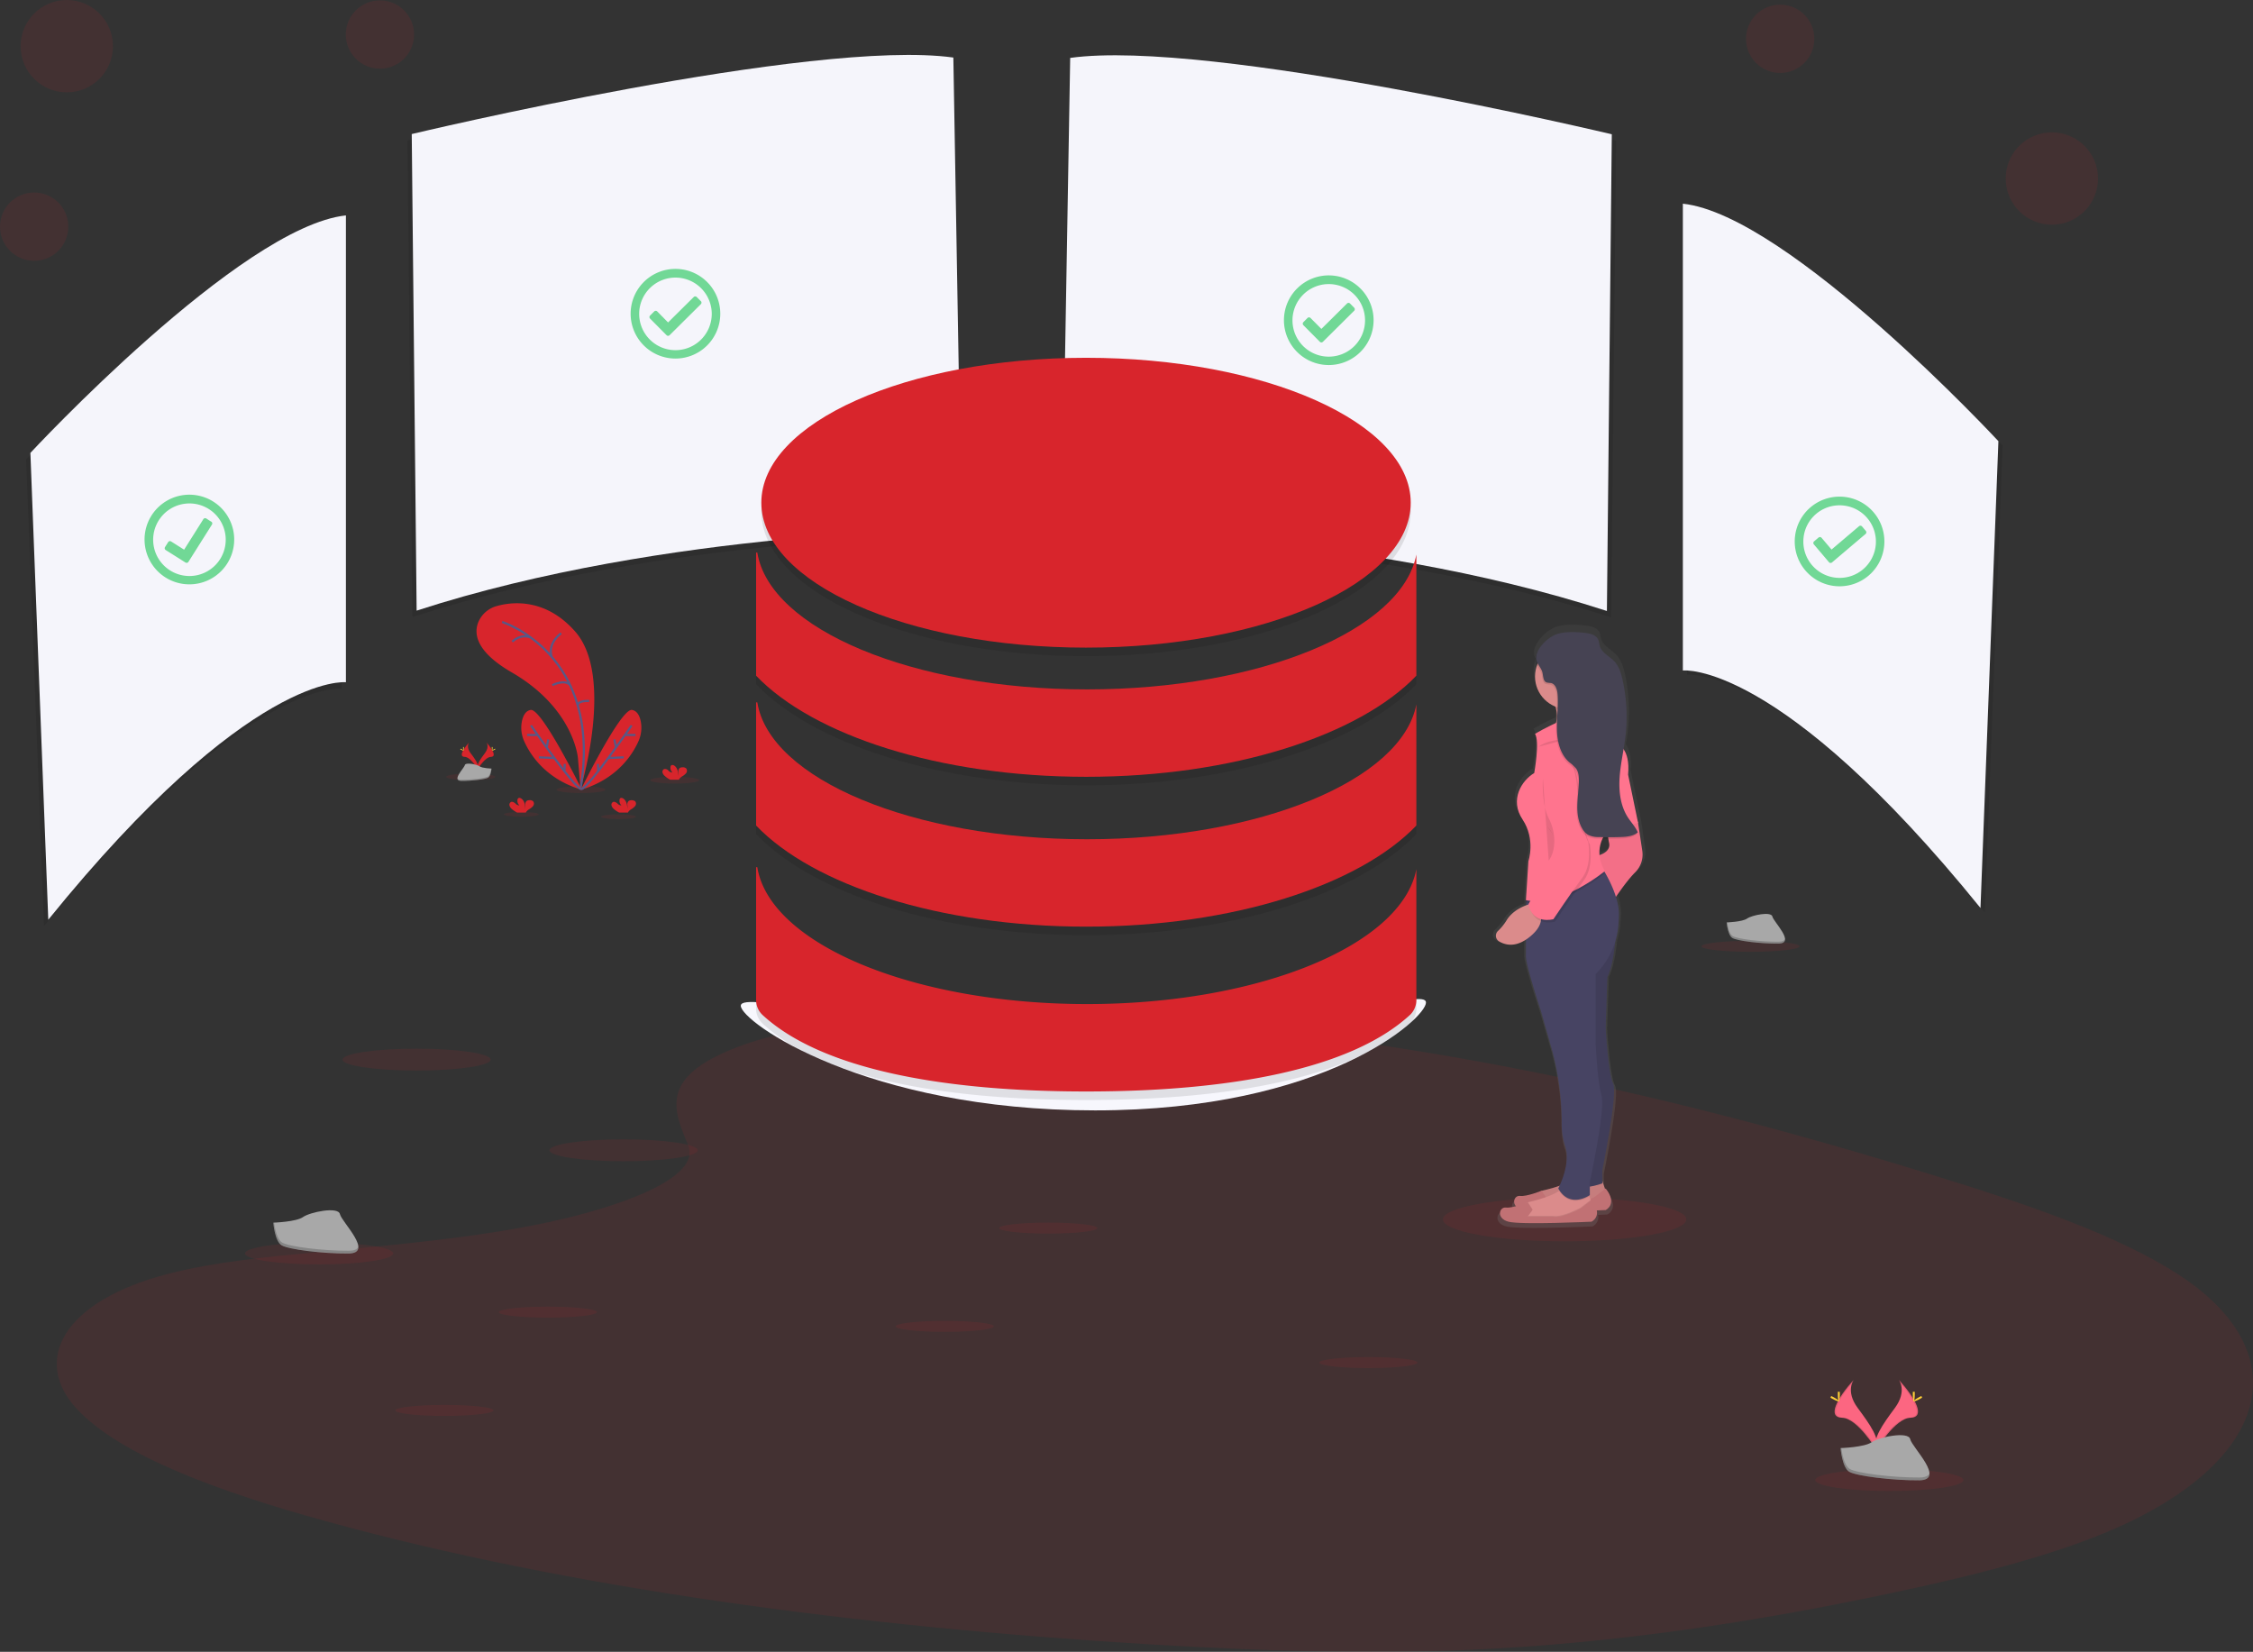 <svg data-name="Layer 1" xmlns="http://www.w3.org/2000/svg" width="1055.52" height="773.82" viewBox="0 0 1055.52 773.82"><rect x="0" y="0" width="1055.52" height="773.82" fill="#333333" stroke="none"/><defs><linearGradient id="a" x1="1958.6" y1="638.33" x2="1958.6" y2="355.69" gradientTransform="matrix(-1 0 0 1 2766 0)" gradientUnits="userSpaceOnUse"><stop offset="0" stop-color="gray" stop-opacity=".25"/><stop offset=".54" stop-color="gray" stop-opacity=".12"/><stop offset="1" stop-color="gray" stop-opacity=".1"/></linearGradient></defs><path d="M344.29 490.98c34.91-13.73 89.71-16.53 139.59-15.43 156.68 3.43 298.11 36.8 420.44 74.55 44.29 13.67 87.89 28.4 116.64 47.22 58.52 38.31 41.16 91.38-40.21 122.94-27.69 10.74-61.25 19-95.71 26.26-61.28 12.98-127.36 23.39-196.9 26.39-49.58 2.11-99.78.39-149.07-2.56-137.73-8.27-272.91-26.44-386.22-57.67-49.7-13.67-96.54-30.67-117-52.8s-7.38-50.15 43.37-63.25c21-5.41 46.08-7.86 70.65-10.15 36.16-3.38 72.9-6.72 105.53-13.59 33.71-7.1 73.62-20.83 66.95-36.54-7.19-16.86-12.93-31.66 21.94-45.37z" fill="#d8252c" opacity=".1"/><path d="M503.38 30.13l-3.81 221s137.92 0 255.26 38.1l2.29-223.32S568.91 20.99 503.38 30.13z" opacity=".1"/><path d="M501.38 27.13l-3.81 221s137.92 0 255.26 38.1l2.29-223.32S566.91 17.99 501.38 27.13z" fill="#f5f5fb"/><path d="M444.64 29.96l3.81 221s-137.92 0-255.26 38.1L190.9 65.8s188.21-44.98 253.74-35.84z" opacity=".1"/><path d="M446.64 26.96l3.81 221s-137.92 0-255.26 38.1L192.9 62.8s188.21-44.98 253.74-35.84z" fill="#f5f5fb"/><path d="M790.41 97.42v218.69s45-5.33 139.44 111.25l8.39-218.69s-98.3-105.91-147.83-111.25z" opacity=".1"/><path d="M788.41 95.42v218.69s45-5.33 139.44 111.25l8.39-218.69s-98.3-105.91-147.83-111.25z" fill="#f5f5fb"/><path d="M160.06 103.91v218.7s-45-5.33-139.44 111.25l-8.38-218.69s98.29-105.91 147.82-111.26z" opacity=".1"/><path d="M162.06 100.91v218.7s-45-5.33-139.44 111.25l-8.38-218.69s98.29-105.91 147.82-111.26z" fill="#f5f5fb"/><path d="M668.06 469.68c0 7.45-47.31 50.5-155 50.5s-166-41.55-166-49 60.31 11 168 11 153-19.96 153-12.5z" fill="#f7f7fd"/><ellipse cx="316.11" cy="365.5" rx="11.46" ry="1.57" fill="#d8252c" opacity=".1"/><ellipse cx="272.22" cy="369.95" rx="11.46" ry="1.57" fill="#d8252c" opacity=".1"/><ellipse cx="220.54" cy="363.93" rx="11.46" ry="1.57" fill="#d8252c" opacity=".1"/><ellipse cx="289.79" cy="382.62" rx="8.14" ry="1.12" fill="#d8252c" opacity=".1"/><ellipse cx="244.24" cy="381.5" rx="8.14" ry="1.12" fill="#d8252c" opacity=".1"/><path d="M271.98 369.6s16.06-52.67-2.52-73.76c-13.9-15.78-29.7-13.93-36.7-11.93a13.06 13.06 0 00-8.43 7c-2.47 5.33-2 14 15.42 24.08 29.19 16.9 31 40.09 31 40.09z" fill="#d8252c"/><path d="M235.24 291.37s47.36 14.81 36.74 78.23m-9.08-72.92s-6.52 4.39-4.45 11m-18.46-7.09s4-4.06 8.83-1.82m9.94 22.21s7-3.55 8.81.9m8.46 6.51s-5.26-.42-5.35 2.09" fill="none" stroke="#565987" stroke-miterlimit="10"/><path d="M272.63 370.02s-18.82-38.28-24-37.44c-2.45.4-3.58 2.81-4.1 5.24a15.4 15.4 0 001 9.32c2.71 6.12 9.88 17.77 27.1 22.88z" fill="#d8252c"/><path d="M248.76 339.84s19.75 28.64 23.57 29.9m-25.36-25.43h4.61m.91 10.48l7.22.31m-2.82-8.69l-.79 3.76m8.47 7.69l-.14 3.42" fill="none" stroke="#565987" stroke-miterlimit="10"/><path d="M272.07 370.02s18.81-38.28 24-37.44c2.46.4 3.59 2.81 4.1 5.24a15.47 15.47 0 01-1 9.32c-2.71 6.12-9.88 17.77-27.1 22.88z" fill="#d8252c"/><path d="M295.91 339.84s-19.75 28.64-23.56 29.9m25.38-25.43h-4.61m-.91 10.48l-7.23.31m2.83-8.69l.79 3.76m-8.47 7.69l.14 3.42" fill="none" stroke="#565987" stroke-miterlimit="10"/><path d="M239.76 378.96a3.26 3.26 0 01-1.07-1.62 1.42 1.42 0 01.75-1.64c.68-.27 1.42.21 2 .69a2.64 2.64 0 001.92.93 2.94 2.94 0 01-.91-2.74 1.26 1.26 0 01.26-.56c.38-.41 1.07-.23 1.53.09 1.45 1 1.85 3 1.86 4.77a8.56 8.56 0 000-2 2 2 0 01.74-1.74 2.26 2.26 0 011.12-.27 2.34 2.34 0 011.83.52 1.84 1.84 0 01-.07 2.25 7.15 7.15 0 01-1.89 1.51 4.07 4.07 0 00-1.35 1.29.94.94 0 00-.1.23h-4.1a11.9 11.9 0 01-2.52-1.71zm71.7-15.42a3.24 3.24 0 01-1.07-1.61 1.43 1.43 0 01.75-1.65 2.1 2.1 0 012 .7 2.59 2.59 0 001.92.92 2.93 2.93 0 01-.91-2.74 1.12 1.12 0 01.26-.55c.38-.41 1.07-.24 1.53.08 1.45 1 1.85 3 1.86 4.78a8.64 8.64 0 000-2 2 2 0 01.74-1.74 2.15 2.15 0 011.12-.26 2.3 2.3 0 011.83.52 1.82 1.82 0 01-.07 2.24 7.15 7.15 0 01-1.89 1.51 4.17 4.17 0 00-1.35 1.29.94.94 0 00-.1.23h-4.1a11.54 11.54 0 01-2.52-1.72zm-23.9 15.42a3.26 3.26 0 01-1.07-1.62 1.43 1.43 0 01.75-1.64c.69-.27 1.42.21 2 .69a2.65 2.65 0 001.92.93 2.93 2.93 0 01-.9-2.74 1.14 1.14 0 01.25-.56c.38-.41 1.07-.23 1.53.09 1.45 1 1.86 3 1.87 4.77a9.17 9.17 0 000-2 2 2 0 01.74-1.74 3 3 0 012.95.25 1.82 1.82 0 01-.07 2.25 7 7 0 01-1.89 1.51 4.26 4.26 0 00-1.35 1.29 1.6 1.6 0 00-.1.23h-4.09a11.71 11.71 0 01-2.54-1.71zm-67.8-31.16s-1.53 2 .71 5 4.1 5.59 3.35 7.48c0 0-3.39-5.63-6.14-5.71s-.92-3.39 2.08-6.77z" fill="#d8252c"/><path d="M219.76 347.8a2.36 2.36 0 00-.31.63c-2.69 3.15-4.12 6.1-1.54 6.17 2.41.07 5.3 4.38 6 5.46a1.83 1.83 0 01-.08.25s-3.39-5.63-6.14-5.71-.93-3.42 2.07-6.8z" opacity=".1"/><path d="M216.94 350.35c0 .71.08 1.28.18 1.28s.17-.57.17-1.28-.09-.37-.19-.37-.16-.33-.16.37z" fill="#ffd037"/><path d="M215.96 351.2c.62.34 1.16.54 1.21.45s-.42-.43-1-.76-.38-.1-.42 0-.41.02.21.31z" fill="#ffd037"/><path d="M227.9 347.8s1.54 2-.71 5-4.09 5.59-3.34 7.48c0 0 3.38-5.63 6.14-5.71s.94-3.39-2.09-6.77z" fill="#d8252c"/><path d="M227.9 347.8a2.36 2.36 0 01.31.63c2.69 3.15 4.12 6.1 1.54 6.17-2.41.07-5.29 4.38-6 5.46a1.83 1.83 0 00.08.25s3.38-5.63 6.14-5.71.96-3.42-2.07-6.8z" opacity=".1"/><path d="M230.76 350.35c0 .71-.07 1.28-.17 1.28s-.18-.57-.18-1.28.1-.37.2-.37.15-.33.15.37z" fill="#ffd037"/><path d="M231.76 351.2c-.62.34-1.16.54-1.2.45s.41-.43 1-.76.38-.1.43 0 .36.02-.23.31z" fill="#ffd037"/><path d="M230.27 360.05s-4.3-.13-5.59-1.05-6.6-2-6.92-.55-6.45 7.35-1.61 7.39 11.26-.76 12.55-1.54 1.57-4.25 1.57-4.25z" fill="#a8a8a8"/><path d="M216.07 365.32c4.84 0 11.26-.75 12.55-1.54 1-.6 1.37-2.75 1.5-3.74h.15s-.28 3.46-1.57 4.25-7.7 1.58-12.55 1.54c-1.39 0-1.88-.51-1.85-1.25.19.46.73.73 1.77.74z" opacity=".2"/><ellipse cx="195.17" cy="496.39" rx="34.72" ry="5.13" fill="#d8252c" opacity=".1"/><ellipse cx="292.15" cy="538.87" rx="34.72" ry="5.13" fill="#d8252c" opacity=".1"/><ellipse cx="149.49" cy="587.2" rx="34.72" ry="5.13" fill="#d8252c" opacity=".1"/><ellipse cx="885.14" cy="693.36" rx="34.72" ry="5.13" fill="#d8252c" opacity=".1"/><ellipse cx="491.09" cy="575.32" rx="22.99" ry="2.57" fill="#d8252c" opacity=".1"/><ellipse cx="820.09" cy="443.32" rx="22.99" ry="2.57" fill="#d8252c" opacity=".1"/><ellipse cx="641.08" cy="638.32" rx="22.99" ry="2.57" fill="#d8252c" opacity=".1"/><ellipse cx="442.64" cy="621.36" rx="22.99" ry="2.57" fill="#d8252c" opacity=".1"/><ellipse cx="256.67" cy="614.69" rx="22.99" ry="2.57" fill="#d8252c" opacity=".1"/><ellipse cx="208.21" cy="660.73" rx="22.99" ry="2.57" fill="#d8252c" opacity=".1"/><g opacity=".1"><ellipse cx="508.8" cy="239.5" rx="152.12" ry="67.89"/><path d="M663.56 263.77c-6.73 35.4-73.23 63.19-154.29 63.19-81.77 0-148.73-28.28-154.47-64.11h-.57v57.69c26.74 27.94 85.94 47.37 154.66 47.37s127.92-19.43 154.67-47.37z"/><path d="M663.56 333.97c-6.73 35.39-73.23 63.19-154.29 63.19-81.77 0-148.73-28.28-154.47-64.12h-.57v57.7c26.74 27.94 85.94 47.36 154.66 47.36s127.92-19.42 154.67-47.36z"/><path d="M663.56 411.18c-6.73 35.4-73.23 63.19-154.29 63.19-81.77 0-148.73-28.27-154.47-64.11h-.57v62.22a9.59 9.59 0 003.08 7.06c28 25.71 85.39 35.78 151.58 35.78s123.55-10.07 151.59-35.78a9.59 9.59 0 003.08-7.06z"/></g><ellipse cx="508.8" cy="235.5" rx="152.12" ry="67.89" fill="#d8252c"/><path d="M663.56 259.77c-6.73 35.4-73.23 63.19-154.29 63.19-81.77 0-148.73-28.28-154.47-64.11h-.57v57.69c26.74 27.94 85.94 47.37 154.66 47.37s127.92-19.43 154.67-47.37z" fill="#d8252c"/><path d="M663.56 329.97c-6.73 35.39-73.23 63.19-154.29 63.19-81.77 0-148.73-28.28-154.47-64.12h-.57v57.7c26.74 27.94 85.94 47.36 154.66 47.36s127.92-19.42 154.67-47.36z" fill="#d8252c"/><path d="M663.56 407.18c-6.73 35.4-73.23 63.19-154.29 63.19-81.77 0-148.73-28.27-154.47-64.11h-.57v62.22a9.59 9.59 0 003.08 7.06c28 25.71 85.39 35.78 151.58 35.78s123.55-10.07 151.59-35.78a9.59 9.59 0 003.08-7.06z" fill="#d8252c"/><ellipse cx="733.03" cy="571.25" rx="57" ry="10.26" fill="#d8252c" opacity=".1"/><path d="M773.27 503.61c2.88 1.7 7.4 2.81 13.09-.85l-.05 8.11c.4 5.56 7.28 25.83 7.28 25.83l4.85 16.67a130.07 130.07 0 015.33 36.28c0 4.06.38 8.26 1.55 11.42 2.59 7-1 16-2.57 19.32a80.1 80.1 0 01-8 2.25 5.83 5.83 0 00-.71.22v-.05s-7.28 2.89-10.52 2.49c-2.41-.29-3.92 2.72-2 4.93a14.88 14.88 0 01-4.84.64c-3.24-.4-4.86 5.16 1.21 6.75s40.46 0 40.46 0a4.87 4.87 0 002.58-5.38l4.3-.18s6.07-2.78 0-10.33l-.33.24-1.29-3.82V613s7.69-37 5.26-41.33-3.72-26.67-3.72-26.67l.85-24.2c2.19-4.52 3.31-11.62 3.88-17.17a36 36 0 001.55-8.14c.1-1.31.18-2.67.23-4.09a27.27 27.27 0 00-1.48-9.16 92.06 92.06 0 019.17-11.5 11.82 11.82 0 003.65-10.33l-2-13.51-4.86-23c.61-6.39-.72-10.07-2.2-12.15.35-2.07.68-4.13.93-6.21a79.6 79.6 0 00-1.42-27c-.7-3.08-1.66-6.25-3.83-8.59-2.45-2.66-6.43-4.27-7.35-7.74a20.66 20.66 0 00-.56-2.62c-.89-2.27-3.69-3.1-6.15-3.4-4.38-.53-10.71-.93-14.92.79A18.09 18.09 0 00792 365a6.89 6.89 0 00-1 4.95 6.6 6.6 0 00.69 1.7 15.39 15.39 0 008.94 19.7c.1.31.19.61.26.9a15.41 15.41 0 01.4 2.17c-.08 1.4-.17 2.81-.23 4.22l-.15.57a105.13 105.13 0 00-10.17 5.18c2.42 3.58-.41 18.68-.41 18.68-6.07 3.57-12.13 12.71-5.66 22.25s2.83 19.86 2.83 19.86l-1 15.54-.2 3.11h.07l-.07 1.18h.17v1.27c-2.84 1.05-7 3.15-9.47 7.05a24.94 24.94 0 01-4.23 5.19 3.12 3.12 0 00.5 5.09zm48.85-41.28a14.77 14.77 0 011.44-7.82h2.86a18.57 18.57 0 00.35 1.88c.82 3.55-2.46 5.22-4.65 5.94z" transform="translate(-72.24 -63.09)" fill="url(#a)"/><path d="M750.68 553.24l1.56 4.67-5.06 5.06-16.74 3.94-12.07-1.17.78-4.28a5.17 5.17 0 013.83-3.78c5-1.16 14.42-3.82 16.41-7.51z" fill="#db8b8b"/><path d="M750.68 553.24l1.56 4.67-5.06 5.06-16.74 3.94-12.07-1.17.78-4.28a5.17 5.17 0 013.83-3.78c5-1.16 14.42-3.82 16.41-7.51z" opacity=".1"/><path d="M722.26 564.53l2.34-3.11-2.34-3.61s-7 2.83-10.12 2.44-4.67 5.06 1.17 6.62 38.93 0 38.93 0 5.84-2.73 0-10.13l-5.06 3.9s-8.57 4.67-12.85 3.89z" fill="#c17174"/><path d="M711.76 571.15l12.07 1.17 16.74-3.9 5.06-5.06-.41-1.23-.58-1.74-.57-1.7-11.31-3.11a7 7 0 01-2.29 2.29c-3.67 2.51-10.25 4.32-14.12 5.22a3.82 3.82 0 00-.48.15 5 5 0 00-2 1.21 5.1 5.1 0 00-1.38 2.42z" fill="#db8b8b"/><path d="M711.76 571.15l12.07 1.17 16.74-3.9 5.06-5.06-.41-1.23-4.65 3.57s-8.57 4.67-12.85 3.89h-12.08l2.34-3.11-2.1-3.24a5 5 0 00-2 1.21 5.1 5.1 0 00-1.38 2.42z" opacity=".1"/><path d="M715.64 569.98l2.34-3.11-2.34-3.61s-7 2.83-10.12 2.44-4.67 5.06 1.17 6.62 38.93 0 38.93 0 5.84-2.73 0-10.12l-5.06 3.89s-8.57 4.67-12.85 3.89z" fill="#c17174"/><path d="M725.37 344.18s18.69 2 16-5.84a13.91 13.91 0 01-.58-6.88 18.94 18.94 0 013.3-7.91l-17.52 2.72a21.86 21.86 0 012.38 5.63c2.05 8.26-3.58 12.28-3.58 12.28z" fill="#db8b8b"/><path d="M757.3 432.91s-.39 16.74-4.28 24.92l-.78 23.75s1.16 21.8 3.5 26.08-5.06 40.49-5.06 40.49v6.23s-12.46 4.67-16-.78l3.5-46.33-1.56-64.23z" fill="#474463"/><path d="M757.3 432.91s-.39 16.74-4.28 24.92l-.78 23.75s1.16 21.8 3.5 26.08-5.06 40.49-5.06 40.49v6.23s-12.46 4.67-16-.78l3.5-46.33-1.56-64.23z" opacity=".1"/><path d="M765.08 379.22l2.34 6.23 2 13.23a11.75 11.75 0 01-3.51 10.13c-4.67 4.67-10.9 14.4-10.9 14.4l-7.39-22.19s7.39-1.17 6.22-6.23-.77-14.4-.77-14.4z" fill="#ff748e"/><path d="M765.17 379.13l2.33 6.23 2 13.24a11.7 11.7 0 01-3.5 10.12c-4.68 4.67-10.9 14.41-10.9 14.41l-7.45-22.22s7.4-1.17 6.23-6.23-.78-14.41-.78-14.41z" opacity=".05"/><path d="M730.48 557.91c5 7.86 12.77 3.4 14.15 2.52l-.57-1.7-11.3-3.15a7 7 0 01-2.28 2.33z" opacity=".1"/><path d="M714.86 448.13c.39 5.45 7 25.3 7 25.3l4.67 16.34a130.39 130.39 0 015.13 35.54 34.71 34.71 0 001.49 11.19c3.12 8.57-3.11 20.24-3.11 20.24 5.45 9.74 14.79 3.12 14.79 3.12v-6.23s7.4-33.87 5.45-40.49-2.72-24.52-2.72-24.52V456.3a36.67 36.67 0 0010.68-23.24c.09-1.28.17-2.62.22-4 .31-8.78-5.7-19.08-8-22.75-.56-.89-.92-1.39-.92-1.39l-34.37 13.64h-.08v4.29z" fill="#474463"/><path d="M726.54 326.27a21.86 21.86 0 012.38 5.63 15.22 15.22 0 0011.84-.44 18.94 18.94 0 013.3-7.91z" opacity=".1"/><circle cx="734.33" cy="316.93" r="15.18" fill="#db8b8b"/><path d="M714.86 422.82h.17c16.32 3.36 36.82-13.65 36.82-13.65a20.31 20.31 0 01-1.42-2.9c-.56-.89-.92-1.39-.92-1.39l-34.37 13.64-.09 1.36z" opacity=".1"/><path d="M719.15 343.79s21.8-13.24 28.8-7.79l9.74 12.46s6.23 1.95 5.07 14.45l4.67 22.58-14 3.5s-8.17 7.79-1.55 19.08c0 0-20.64 17.13-37 13.62l1.17-18.29s3.5-10.13-2.72-19.47-.39-18.3 5.45-21.8c-.02-.04 2.7-14.84.37-18.34z" fill="#ff748e"/><path d="M717.98 423.21s-8.18 1.56-12.07 7.79a24.3 24.3 0 01-4.08 5.09 3.08 3.08 0 00.49 4.92c3.09 1.86 8.12 3 14.49-2.23 10.95-8.95 1.17-15.57 1.17-15.57z" fill="#db8b8b"/><path d="M730.05 351.19s7.78-.78 9.73 19.46 5.06 24.92 5.06 24.92 1.95 10.51-2.73 16.74-13.62 19.47-13.62 19.47-9.73 2.72-11.68-7l12.07-22.58s1.94-7.79-2.73-13.24-8.17-41.67 3.9-37.77z" opacity=".1"/><path d="M729.27 350.02s7.78-.78 9.73 19.47 5.06 24.91 5.06 24.91 2 10.51-2.72 16.74-13.58 19.47-13.58 19.47-9.73 2.72-11.68-7l12.07-22.58s1.95-7.79-2.73-13.24-8.22-41.66 3.85-37.77z" fill="#ff748e"/><path d="M722.84 364.62s-.77 12.07 2.73 18.69 3.5 15.18 0 19.85m-4.67-53.34s3.11-3.11 12.07-3.5 12.84-3.11 12.84-3.11" opacity=".1"/><path d="M742.55 297.31c2.37.29 5.07 1.1 5.92 3.32a22.14 22.14 0 01.55 2.57c.88 3.4 4.71 5 7.07 7.58 2.08 2.3 3 5.4 3.68 8.43a79.17 79.17 0 011.37 26.45c-.76 6.45-2.32 12.81-2.75 19.29s.36 13.31 3.9 18.76c1.53 2.34 3.54 4.4 4.62 7-2.23 1.81-5.31 2.07-8.19 2.17q-5 .17-10.05 0a10.67 10.67 0 01-5.1-1.07 7.86 7.86 0 01-2.68-2.87c-1.92-3.25-2.4-7.16-2.32-10.93s.68-7.52.75-11.3a9.82 9.82 0 00-1.31-5.92 19.07 19.07 0 00-3.26-3c-4.17-3.7-5.6-9.62-5.74-15.19s.78-11.14.31-16.69c-.18-2.17-1-4.78-3.13-5.2a11.38 11.38 0 01-2-.26c-1.71-.66-1.54-3.07-2-4.84-.55-2-2.25-3.53-2.73-5.53-1.12-4.71 4.88-10.34 8.81-12s10.07-1.29 14.28-.77z" opacity=".1"/><path d="M742.94 296.53c2.37.29 5.07 1.1 5.92 3.33a21.54 21.54 0 01.55 2.56c.88 3.4 4.71 5 7.07 7.58 2.08 2.3 3 5.4 3.68 8.43a79.17 79.17 0 011.36 26.48c-.75 6.45-2.31 12.81-2.74 19.3s.36 13.3 3.9 18.75c1.53 2.35 3.54 4.4 4.62 7-2.23 1.82-5.31 2.07-8.19 2.17q-5 .16-10.05 0a10.66 10.66 0 01-5.1-1.06 7.89 7.89 0 01-2.68-2.88c-1.92-3.25-2.4-7.16-2.32-10.93s.68-7.52.75-11.29c0-2.06-.12-4.24-1.31-5.92a18.73 18.73 0 00-3.26-3c-4.17-3.7-5.6-9.62-5.74-15.19s.78-11.14.31-16.69c-.18-2.17-1-4.78-3.13-5.2a11.38 11.38 0 01-2-.26c-1.71-.66-1.54-3.07-2-4.84-.55-2-2.25-3.52-2.73-5.53-1.12-4.71 4.88-10.34 8.81-12s10.1-1.33 14.28-.81z" fill="#464353"/><path d="M128.04 572.77s10.72-.33 13.94-2.63 16.48-5.05 17.28-1.36 16.1 18.34 4 18.44-28.1-1.89-31.33-3.85-3.89-10.6-3.89-10.6z" fill="#a8a8a8"/><path d="M163.48 585.91c-12.09.1-28.1-1.88-31.32-3.84-2.45-1.5-3.43-6.86-3.76-9.34h-.36s.68 8.64 3.9 10.6 19.23 3.94 31.33 3.85c3.49 0 4.69-1.27 4.63-3.11-.49 1.15-1.82 1.84-4.42 1.84z" opacity=".2"/><path d="M808.93 432.12s7.35-.23 9.57-1.81 11.31-3.46 11.86-.93 11.06 12.59 2.75 12.66-19.29-1.3-21.5-2.64-2.68-7.28-2.68-7.28z" fill="#a8a8a8"/><path d="M833.26 441.16c-8.3.06-19.29-1.3-21.5-2.64-1.69-1-2.36-4.71-2.58-6.41h-.25s.47 5.93 2.68 7.28 13.2 2.7 21.5 2.64c2.4 0 3.23-.87 3.18-2.14-.33.78-1.24 1.25-3.03 1.27z" opacity=".2"/><circle cx="31.29" cy="21.63" r="21.63" fill="#d8252c" opacity=".1"/><circle cx="961.29" cy="83.63" r="21.63" fill="#d8252c" opacity=".1"/><circle cx="16" cy="106.18" r="16" fill="#d8252c" opacity=".1"/><circle cx="178" cy="16.18" r="16" fill="#d8252c" opacity=".1"/><circle cx="834" cy="18.18" r="16" fill="#d8252c" opacity=".1"/><path d="M889.62 646.4s4 5.24-1.85 13.15-10.68 14.58-8.73 19.51c0 0 8.83-14.68 16-14.89s2.48-8.93-5.42-17.77z" fill="#fc6681"/><path d="M889.62 646.4a6.42 6.42 0 01.81 1.65c7 8.24 10.76 15.93 4 16.12-6.28.18-13.81 11.41-15.62 14.25a5.39 5.39 0 00.22.64s8.83-14.68 16-14.89 2.49-8.93-5.41-17.77z" opacity=".1"/><path d="M897.06 653.08c0 1.84-.21 3.34-.46 3.34s-.46-1.5-.46-3.34.26-1 .51-1 .41-.85.41 1z" fill="#ffd037"/><path d="M899.62 655.28c-1.62.88-3 1.41-3.16 1.19s1.1-1.12 2.71-2 1-.24 1.11 0 .96-.07-.66.81z" fill="#ffd037"/><path d="M868.46 646.4s-4 5.24 1.85 13.15 10.68 14.58 8.73 19.51c0 0-8.84-14.68-16-14.89s-2.49-8.93 5.42-17.77z" fill="#fc6681"/><path d="M868.46 646.4a6.61 6.61 0 00-.82 1.65c-7 8.24-10.75 15.93-4 16.12 6.28.18 13.82 11.41 15.62 14.25-.06.21-.13.43-.21.64 0 0-8.84-14.68-16-14.89s-2.5-8.93 5.41-17.77z" opacity=".1"/><path d="M861.01 653.08c0 1.84.21 3.34.47 3.34s.46-1.5.46-3.34-.26-1-.52-1-.41-.85-.41 1z" fill="#ffd037"/><path d="M858.46 655.28c1.62.88 3 1.41 3.15 1.19s-1.09-1.12-2.71-2-1-.24-1.1 0-.96-.07.66.81z" fill="#ffd037"/><path d="M862.29 678.38s11.2-.35 14.57-2.75 17.23-5.27 18.07-1.42 16.82 19.17 4.18 19.27-29.38-2-32.74-4-4.08-11.1-4.08-11.1z" fill="#a8a8a8"/><path d="M899.34 692.14c-12.65.1-29.38-2-32.75-4-2.56-1.56-3.59-7.17-3.93-9.76h-.37s.71 9 4.08 11.08 20.1 4.12 32.74 4c3.65 0 4.91-1.33 4.84-3.25-.5 1.18-1.9 1.91-4.61 1.93z" opacity=".2"/><path d="M316.45 125.97a21 21 0 1021 21 21 21 0 00-21-21zm0 4.07a17 17 0 11-17 17 17 17 0 0117-17m11.89 11.05l-1.91-1.93a1 1 0 00-1.44 0l-12 11.89-5.06-5.14a1 1 0 00-1.44 0l-1.92 1.91a1 1 0 000 1.44l7.7 7.76a1 1 0 001.44 0l14.63-14.52a1 1 0 000-1.44zm-244.37 91.2a21 21 0 1025.22 15.76 21 21 0 00-25.22-15.76zm.92 4a17 17 0 11-12.71 20.34 17 17 0 0112.71-20.34m14.07 8.1l-2.3-1.48a1 1 0 00-1.4.32l-9 14.28-6.09-3.85a1 1 0 00-1.4.32l-1.45 2.3a1 1 0 00.32 1.4l9.24 5.83a1 1 0 001.41-.32l11-17.43a1 1 0 00-.31-1.4zm523.56-115.38a21 21 0 1021 21 21 21 0 00-21-21zm0 4.07a17 17 0 11-17 17 17 17 0 0117-17m11.89 11.05l-1.91-1.93a1 1 0 00-1.44 0l-12 11.89-5.07-5.11a1 1 0 00-1.44 0l-1.91 1.93a1 1 0 000 1.44l7.7 7.76a1 1 0 001.44 0l14.63-14.52a1 1 0 000-1.44zm229.04 88.59a21 21 0 1019.31 22.59 21 21 0 00-19.31-22.59zm-.32 4.05a17 17 0 11-18.22 15.6 16.95 16.95 0 0118.22-15.6m11 11.94l-1.76-2.07a1 1 0 00-1.43-.12l-12.87 10.93-4.66-5.49a1 1 0 00-1.44-.12l-2.07 1.76a1 1 0 00-.11 1.43l7.07 8.33a1 1 0 001.43.12l15.72-13.34a1 1 0 00.12-1.43z" fill="#3acc6c" opacity=".7"/></svg>
